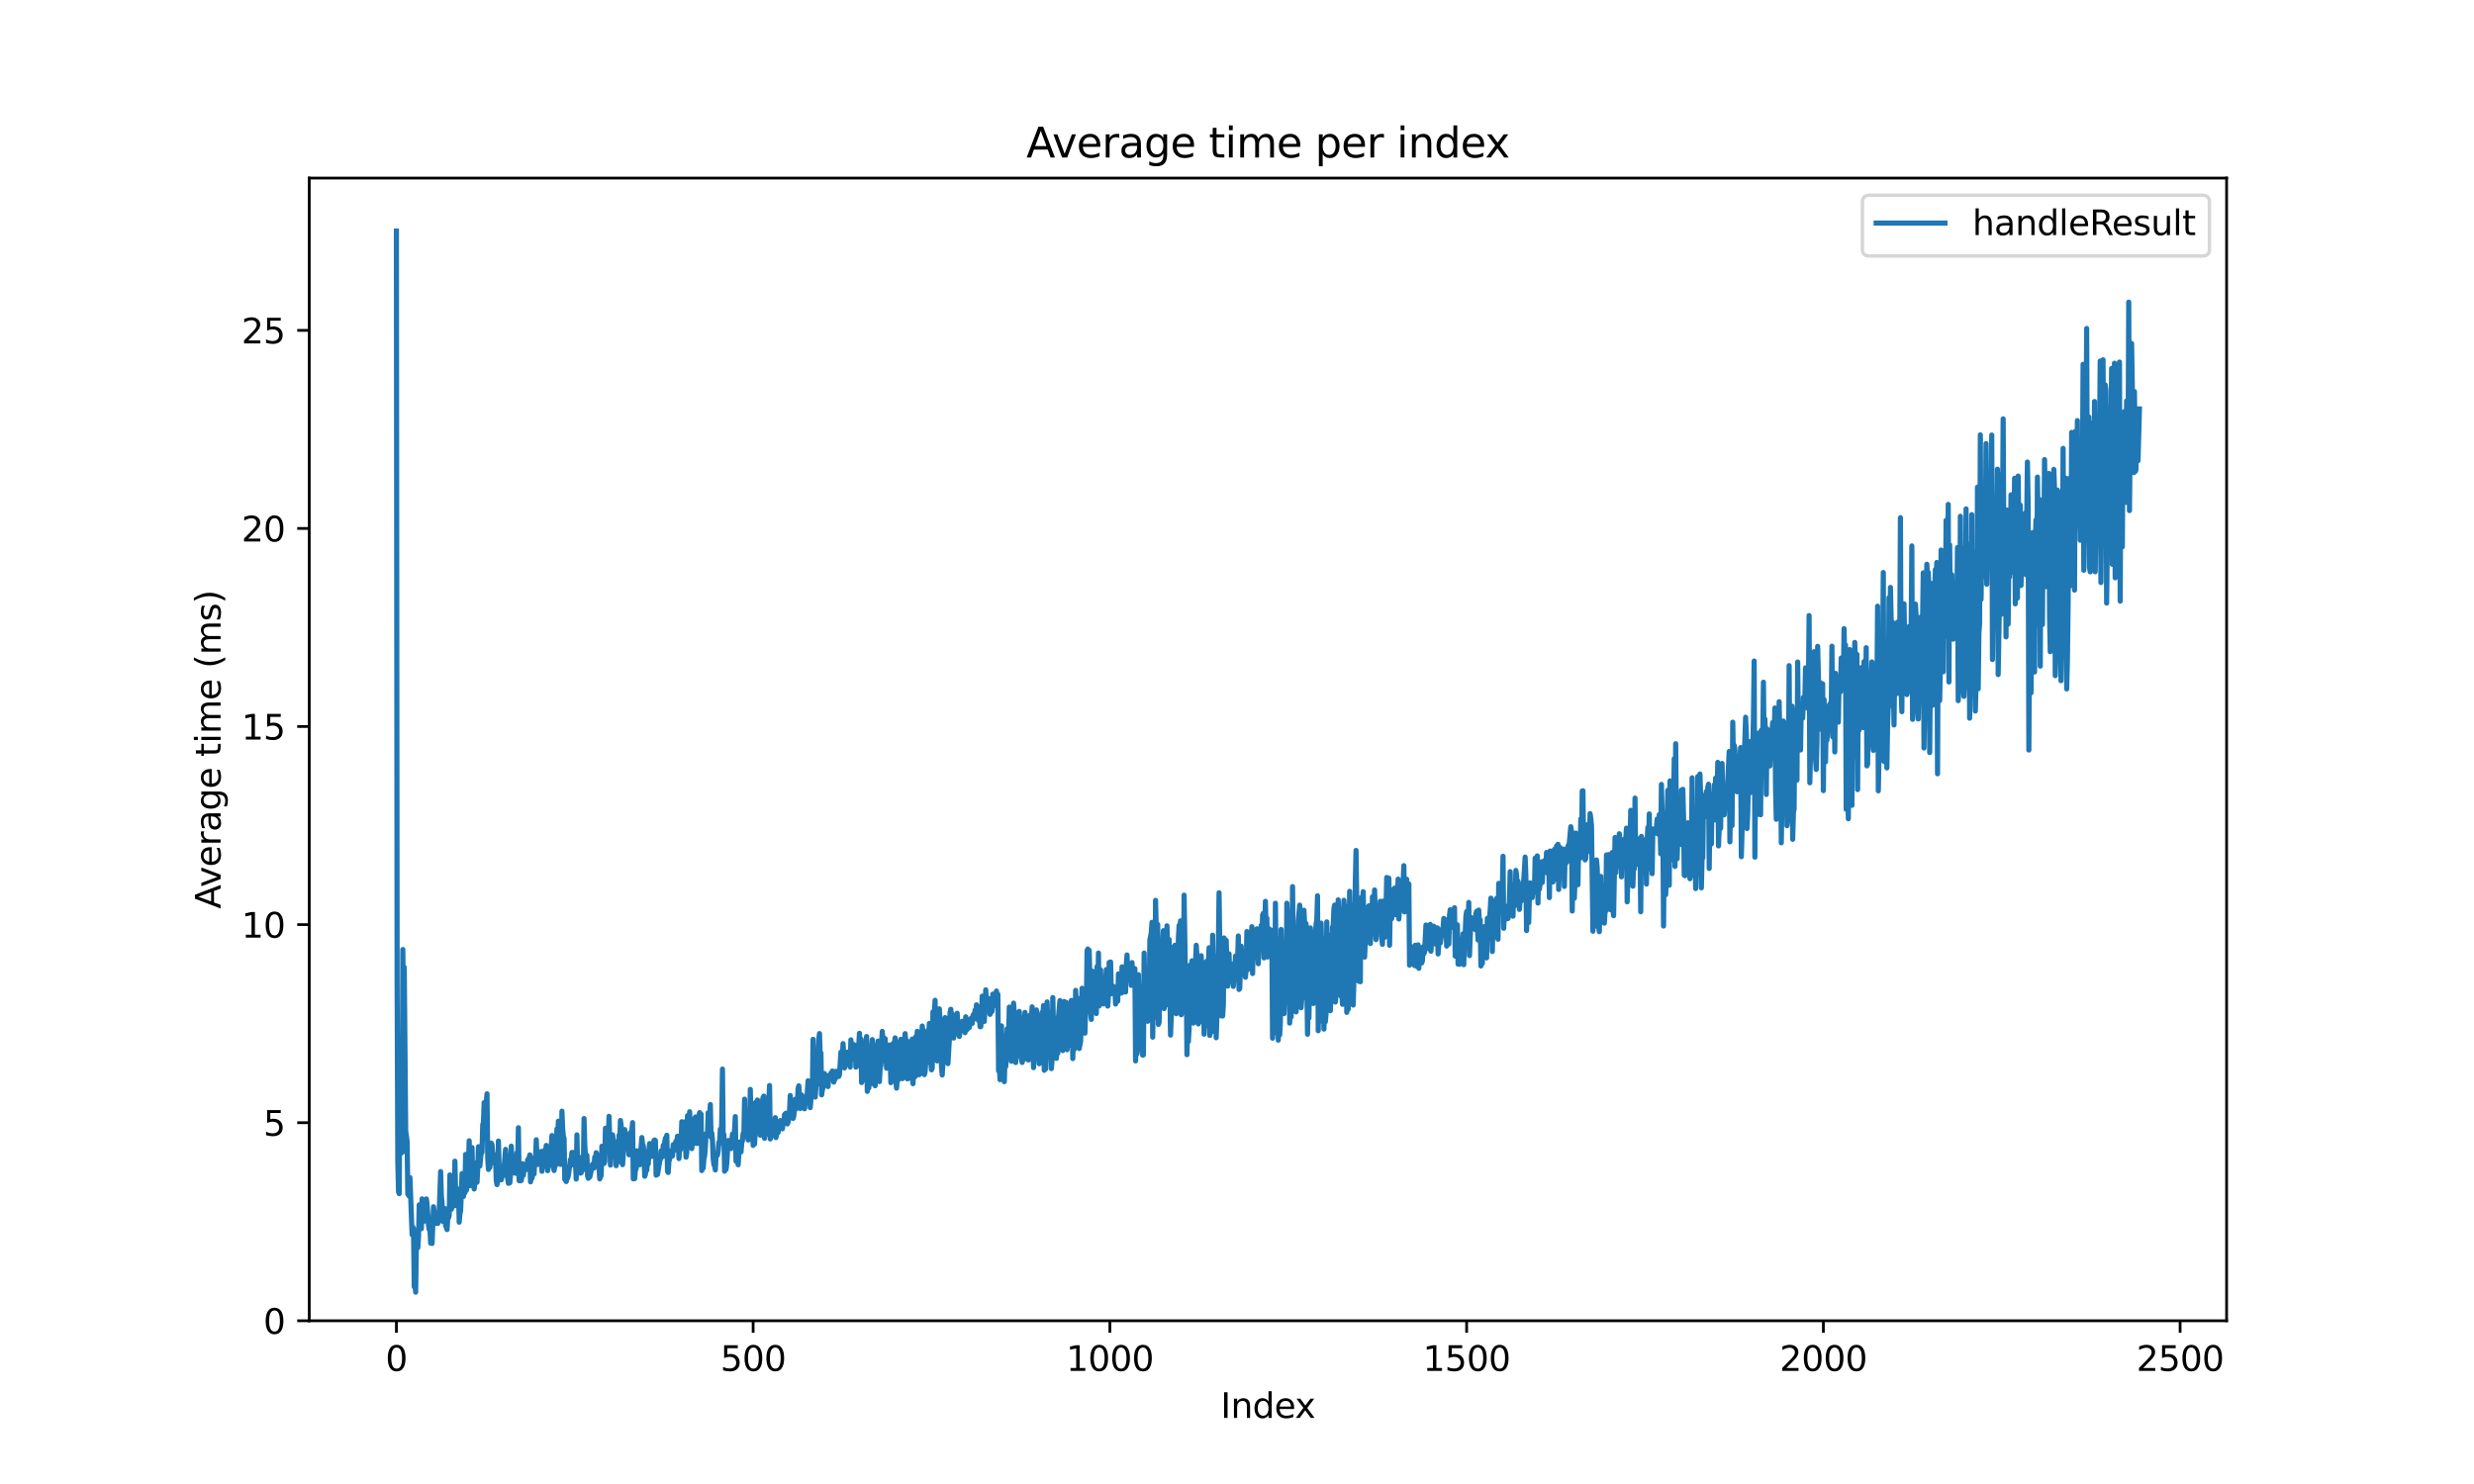<?xml version="1.0" encoding="utf-8" standalone="no"?>
<!DOCTYPE svg PUBLIC "-//W3C//DTD SVG 1.1//EN"
  "http://www.w3.org/Graphics/SVG/1.1/DTD/svg11.dtd">
<svg xmlns:xlink="http://www.w3.org/1999/xlink" width="720pt" height="432pt" viewBox="0 0 720 432" xmlns="http://www.w3.org/2000/svg" version="1.1">
 <defs>
  <style type="text/css">*{stroke-linejoin: round; stroke-linecap: butt}</style>
 </defs>
 <g id="figure_1">
  <g id="patch_1">
   <path d="M 0 432 
L 720 432 
L 720 0 
L 0 0 
z
" style="fill: #ffffff"/>
  </g>
  <g id="axes_1">
   <g id="patch_2">
    <path d="M 90 384.48 
L 648 384.48 
L 648 51.84 
L 90 51.84 
z
" style="fill: #ffffff"/>
   </g>
   <g id="matplotlib.axis_1">
    <g id="xtick_1">
     <g id="line2d_1">
      <defs>
       <path id="m585260ea05" d="M 0 0 
L 0 3.5 
" style="stroke: #000000; stroke-width: 0.8"/>
      </defs>
      <g>
       <use xlink:href="#m585260ea05" x="115.364" y="384.48" style="stroke: #000000; stroke-width: 0.8"/>
      </g>
     </g>
     <g id="text_1">
      <!-- 0 -->
      <g transform="translate(112.182 399.078) scale(0.1 -0.1)">
       <defs>
        <path id="DejaVuSans-30" d="M 2034 4250 
Q 1547 4250 1301 3770 
Q 1056 3291 1056 2328 
Q 1056 1369 1301 889 
Q 1547 409 2034 409 
Q 2525 409 2770 889 
Q 3016 1369 3016 2328 
Q 3016 3291 2770 3770 
Q 2525 4250 2034 4250 
z
M 2034 4750 
Q 2819 4750 3233 4129 
Q 3647 3509 3647 2328 
Q 3647 1150 3233 529 
Q 2819 -91 2034 -91 
Q 1250 -91 836 529 
Q 422 1150 422 2328 
Q 422 3509 836 4129 
Q 1250 4750 2034 4750 
z
" transform="scale(0.016)"/>
       </defs>
       <use xlink:href="#DejaVuSans-30"/>
      </g>
     </g>
    </g>
    <g id="xtick_2">
     <g id="line2d_2">
      <g>
       <use xlink:href="#m585260ea05" x="219.185" y="384.48" style="stroke: #000000; stroke-width: 0.8"/>
      </g>
     </g>
     <g id="text_2">
      <!-- 500 -->
      <g transform="translate(209.642 399.078) scale(0.1 -0.1)">
       <defs>
        <path id="DejaVuSans-35" d="M 691 4666 
L 3169 4666 
L 3169 4134 
L 1269 4134 
L 1269 2991 
Q 1406 3038 1543 3061 
Q 1681 3084 1819 3084 
Q 2600 3084 3056 2656 
Q 3513 2228 3513 1497 
Q 3513 744 3044 326 
Q 2575 -91 1722 -91 
Q 1428 -91 1123 -41 
Q 819 9 494 109 
L 494 744 
Q 775 591 1075 516 
Q 1375 441 1709 441 
Q 2250 441 2565 725 
Q 2881 1009 2881 1497 
Q 2881 1984 2565 2268 
Q 2250 2553 1709 2553 
Q 1456 2553 1204 2497 
Q 953 2441 691 2322 
L 691 4666 
z
" transform="scale(0.016)"/>
       </defs>
       <use xlink:href="#DejaVuSans-35"/>
       <use xlink:href="#DejaVuSans-30" transform="translate(63.623 0)"/>
       <use xlink:href="#DejaVuSans-30" transform="translate(127.246 0)"/>
      </g>
     </g>
    </g>
    <g id="xtick_3">
     <g id="line2d_3">
      <g>
       <use xlink:href="#m585260ea05" x="323.007" y="384.48" style="stroke: #000000; stroke-width: 0.8"/>
      </g>
     </g>
     <g id="text_3">
      <!-- 1000 -->
      <g transform="translate(310.282 399.078) scale(0.1 -0.1)">
       <defs>
        <path id="DejaVuSans-31" d="M 794 531 
L 1825 531 
L 1825 4091 
L 703 3866 
L 703 4441 
L 1819 4666 
L 2450 4666 
L 2450 531 
L 3481 531 
L 3481 0 
L 794 0 
L 794 531 
z
" transform="scale(0.016)"/>
       </defs>
       <use xlink:href="#DejaVuSans-31"/>
       <use xlink:href="#DejaVuSans-30" transform="translate(63.623 0)"/>
       <use xlink:href="#DejaVuSans-30" transform="translate(127.246 0)"/>
       <use xlink:href="#DejaVuSans-30" transform="translate(190.869 0)"/>
      </g>
     </g>
    </g>
    <g id="xtick_4">
     <g id="line2d_4">
      <g>
       <use xlink:href="#m585260ea05" x="426.829" y="384.48" style="stroke: #000000; stroke-width: 0.8"/>
      </g>
     </g>
     <g id="text_4">
      <!-- 1500 -->
      <g transform="translate(414.104 399.078) scale(0.1 -0.1)">
       <use xlink:href="#DejaVuSans-31"/>
       <use xlink:href="#DejaVuSans-35" transform="translate(63.623 0)"/>
       <use xlink:href="#DejaVuSans-30" transform="translate(127.246 0)"/>
       <use xlink:href="#DejaVuSans-30" transform="translate(190.869 0)"/>
      </g>
     </g>
    </g>
    <g id="xtick_5">
     <g id="line2d_5">
      <g>
       <use xlink:href="#m585260ea05" x="530.65" y="384.48" style="stroke: #000000; stroke-width: 0.8"/>
      </g>
     </g>
     <g id="text_5">
      <!-- 2000 -->
      <g transform="translate(517.925 399.078) scale(0.1 -0.1)">
       <defs>
        <path id="DejaVuSans-32" d="M 1228 531 
L 3431 531 
L 3431 0 
L 469 0 
L 469 531 
Q 828 903 1448 1529 
Q 2069 2156 2228 2338 
Q 2531 2678 2651 2914 
Q 2772 3150 2772 3378 
Q 2772 3750 2511 3984 
Q 2250 4219 1831 4219 
Q 1534 4219 1204 4116 
Q 875 4013 500 3803 
L 500 4441 
Q 881 4594 1212 4672 
Q 1544 4750 1819 4750 
Q 2544 4750 2975 4387 
Q 3406 4025 3406 3419 
Q 3406 3131 3298 2873 
Q 3191 2616 2906 2266 
Q 2828 2175 2409 1742 
Q 1991 1309 1228 531 
z
" transform="scale(0.016)"/>
       </defs>
       <use xlink:href="#DejaVuSans-32"/>
       <use xlink:href="#DejaVuSans-30" transform="translate(63.623 0)"/>
       <use xlink:href="#DejaVuSans-30" transform="translate(127.246 0)"/>
       <use xlink:href="#DejaVuSans-30" transform="translate(190.869 0)"/>
      </g>
     </g>
    </g>
    <g id="xtick_6">
     <g id="line2d_6">
      <g>
       <use xlink:href="#m585260ea05" x="634.472" y="384.48" style="stroke: #000000; stroke-width: 0.8"/>
      </g>
     </g>
     <g id="text_6">
      <!-- 2500 -->
      <g transform="translate(621.747 399.078) scale(0.1 -0.1)">
       <use xlink:href="#DejaVuSans-32"/>
       <use xlink:href="#DejaVuSans-35" transform="translate(63.623 0)"/>
       <use xlink:href="#DejaVuSans-30" transform="translate(127.246 0)"/>
       <use xlink:href="#DejaVuSans-30" transform="translate(190.869 0)"/>
      </g>
     </g>
    </g>
    <g id="text_7">
     <!-- Index -->
     <g transform="translate(355.234 412.757) scale(0.1 -0.1)">
      <defs>
       <path id="DejaVuSans-49" d="M 628 4666 
L 1259 4666 
L 1259 0 
L 628 0 
L 628 4666 
z
" transform="scale(0.016)"/>
       <path id="DejaVuSans-6e" d="M 3513 2113 
L 3513 0 
L 2938 0 
L 2938 2094 
Q 2938 2591 2744 2837 
Q 2550 3084 2163 3084 
Q 1697 3084 1428 2787 
Q 1159 2491 1159 1978 
L 1159 0 
L 581 0 
L 581 3500 
L 1159 3500 
L 1159 2956 
Q 1366 3272 1645 3428 
Q 1925 3584 2291 3584 
Q 2894 3584 3203 3211 
Q 3513 2838 3513 2113 
z
" transform="scale(0.016)"/>
       <path id="DejaVuSans-64" d="M 2906 2969 
L 2906 4863 
L 3481 4863 
L 3481 0 
L 2906 0 
L 2906 525 
Q 2725 213 2448 61 
Q 2172 -91 1784 -91 
Q 1150 -91 751 415 
Q 353 922 353 1747 
Q 353 2572 751 3078 
Q 1150 3584 1784 3584 
Q 2172 3584 2448 3432 
Q 2725 3281 2906 2969 
z
M 947 1747 
Q 947 1113 1208 752 
Q 1469 391 1925 391 
Q 2381 391 2643 752 
Q 2906 1113 2906 1747 
Q 2906 2381 2643 2742 
Q 2381 3103 1925 3103 
Q 1469 3103 1208 2742 
Q 947 2381 947 1747 
z
" transform="scale(0.016)"/>
       <path id="DejaVuSans-65" d="M 3597 1894 
L 3597 1613 
L 953 1613 
Q 991 1019 1311 708 
Q 1631 397 2203 397 
Q 2534 397 2845 478 
Q 3156 559 3463 722 
L 3463 178 
Q 3153 47 2828 -22 
Q 2503 -91 2169 -91 
Q 1331 -91 842 396 
Q 353 884 353 1716 
Q 353 2575 817 3079 
Q 1281 3584 2069 3584 
Q 2775 3584 3186 3129 
Q 3597 2675 3597 1894 
z
M 3022 2063 
Q 3016 2534 2758 2815 
Q 2500 3097 2075 3097 
Q 1594 3097 1305 2825 
Q 1016 2553 972 2059 
L 3022 2063 
z
" transform="scale(0.016)"/>
       <path id="DejaVuSans-78" d="M 3513 3500 
L 2247 1797 
L 3578 0 
L 2900 0 
L 1881 1375 
L 863 0 
L 184 0 
L 1544 1831 
L 300 3500 
L 978 3500 
L 1906 2253 
L 2834 3500 
L 3513 3500 
z
" transform="scale(0.016)"/>
      </defs>
      <use xlink:href="#DejaVuSans-49"/>
      <use xlink:href="#DejaVuSans-6e" transform="translate(29.492 0)"/>
      <use xlink:href="#DejaVuSans-64" transform="translate(92.871 0)"/>
      <use xlink:href="#DejaVuSans-65" transform="translate(156.348 0)"/>
      <use xlink:href="#DejaVuSans-78" transform="translate(216.121 0)"/>
     </g>
    </g>
   </g>
   <g id="matplotlib.axis_2">
    <g id="ytick_1">
     <g id="line2d_7">
      <defs>
       <path id="md63db99de8" d="M 0 0 
L -3.5 0 
" style="stroke: #000000; stroke-width: 0.8"/>
      </defs>
      <g>
       <use xlink:href="#md63db99de8" x="90" y="384.48" style="stroke: #000000; stroke-width: 0.8"/>
      </g>
     </g>
     <g id="text_8">
      <!-- 0 -->
      <g transform="translate(76.638 388.279) scale(0.1 -0.1)">
       <use xlink:href="#DejaVuSans-30"/>
      </g>
     </g>
    </g>
    <g id="ytick_2">
     <g id="line2d_8">
      <g>
       <use xlink:href="#md63db99de8" x="90" y="326.818" style="stroke: #000000; stroke-width: 0.8"/>
      </g>
     </g>
     <g id="text_9">
      <!-- 5 -->
      <g transform="translate(76.638 330.617) scale(0.1 -0.1)">
       <use xlink:href="#DejaVuSans-35"/>
      </g>
     </g>
    </g>
    <g id="ytick_3">
     <g id="line2d_9">
      <g>
       <use xlink:href="#md63db99de8" x="90" y="269.156" style="stroke: #000000; stroke-width: 0.8"/>
      </g>
     </g>
     <g id="text_10">
      <!-- 10 -->
      <g transform="translate(70.275 272.955) scale(0.1 -0.1)">
       <use xlink:href="#DejaVuSans-31"/>
       <use xlink:href="#DejaVuSans-30" transform="translate(63.623 0)"/>
      </g>
     </g>
    </g>
    <g id="ytick_4">
     <g id="line2d_10">
      <g>
       <use xlink:href="#md63db99de8" x="90" y="211.493" style="stroke: #000000; stroke-width: 0.8"/>
      </g>
     </g>
     <g id="text_11">
      <!-- 15 -->
      <g transform="translate(70.275 215.293) scale(0.1 -0.1)">
       <use xlink:href="#DejaVuSans-31"/>
       <use xlink:href="#DejaVuSans-35" transform="translate(63.623 0)"/>
      </g>
     </g>
    </g>
    <g id="ytick_5">
     <g id="line2d_11">
      <g>
       <use xlink:href="#md63db99de8" x="90" y="153.831" style="stroke: #000000; stroke-width: 0.8"/>
      </g>
     </g>
     <g id="text_12">
      <!-- 20 -->
      <g transform="translate(70.275 157.63) scale(0.1 -0.1)">
       <use xlink:href="#DejaVuSans-32"/>
       <use xlink:href="#DejaVuSans-30" transform="translate(63.623 0)"/>
      </g>
     </g>
    </g>
    <g id="ytick_6">
     <g id="line2d_12">
      <g>
       <use xlink:href="#md63db99de8" x="90" y="96.169" style="stroke: #000000; stroke-width: 0.8"/>
      </g>
     </g>
     <g id="text_13">
      <!-- 25 -->
      <g transform="translate(70.275 99.968) scale(0.1 -0.1)">
       <use xlink:href="#DejaVuSans-32"/>
       <use xlink:href="#DejaVuSans-35" transform="translate(63.623 0)"/>
      </g>
     </g>
    </g>
    <g id="text_14">
     <!-- Average time (ms) -->
     <g transform="translate(64.195 264.544) rotate(-90) scale(0.1 -0.1)">
      <defs>
       <path id="DejaVuSans-41" d="M 2188 4044 
L 1331 1722 
L 3047 1722 
L 2188 4044 
z
M 1831 4666 
L 2547 4666 
L 4325 0 
L 3669 0 
L 3244 1197 
L 1141 1197 
L 716 0 
L 50 0 
L 1831 4666 
z
" transform="scale(0.016)"/>
       <path id="DejaVuSans-76" d="M 191 3500 
L 800 3500 
L 1894 563 
L 2988 3500 
L 3597 3500 
L 2284 0 
L 1503 0 
L 191 3500 
z
" transform="scale(0.016)"/>
       <path id="DejaVuSans-72" d="M 2631 2963 
Q 2534 3019 2420 3045 
Q 2306 3072 2169 3072 
Q 1681 3072 1420 2755 
Q 1159 2438 1159 1844 
L 1159 0 
L 581 0 
L 581 3500 
L 1159 3500 
L 1159 2956 
Q 1341 3275 1631 3429 
Q 1922 3584 2338 3584 
Q 2397 3584 2469 3576 
Q 2541 3569 2628 3553 
L 2631 2963 
z
" transform="scale(0.016)"/>
       <path id="DejaVuSans-61" d="M 2194 1759 
Q 1497 1759 1228 1600 
Q 959 1441 959 1056 
Q 959 750 1161 570 
Q 1363 391 1709 391 
Q 2188 391 2477 730 
Q 2766 1069 2766 1631 
L 2766 1759 
L 2194 1759 
z
M 3341 1997 
L 3341 0 
L 2766 0 
L 2766 531 
Q 2569 213 2275 61 
Q 1981 -91 1556 -91 
Q 1019 -91 701 211 
Q 384 513 384 1019 
Q 384 1609 779 1909 
Q 1175 2209 1959 2209 
L 2766 2209 
L 2766 2266 
Q 2766 2663 2505 2880 
Q 2244 3097 1772 3097 
Q 1472 3097 1187 3025 
Q 903 2953 641 2809 
L 641 3341 
Q 956 3463 1253 3523 
Q 1550 3584 1831 3584 
Q 2591 3584 2966 3190 
Q 3341 2797 3341 1997 
z
" transform="scale(0.016)"/>
       <path id="DejaVuSans-67" d="M 2906 1791 
Q 2906 2416 2648 2759 
Q 2391 3103 1925 3103 
Q 1463 3103 1205 2759 
Q 947 2416 947 1791 
Q 947 1169 1205 825 
Q 1463 481 1925 481 
Q 2391 481 2648 825 
Q 2906 1169 2906 1791 
z
M 3481 434 
Q 3481 -459 3084 -895 
Q 2688 -1331 1869 -1331 
Q 1566 -1331 1297 -1286 
Q 1028 -1241 775 -1147 
L 775 -588 
Q 1028 -725 1275 -790 
Q 1522 -856 1778 -856 
Q 2344 -856 2625 -561 
Q 2906 -266 2906 331 
L 2906 616 
Q 2728 306 2450 153 
Q 2172 0 1784 0 
Q 1141 0 747 490 
Q 353 981 353 1791 
Q 353 2603 747 3093 
Q 1141 3584 1784 3584 
Q 2172 3584 2450 3431 
Q 2728 3278 2906 2969 
L 2906 3500 
L 3481 3500 
L 3481 434 
z
" transform="scale(0.016)"/>
       <path id="DejaVuSans-20" transform="scale(0.016)"/>
       <path id="DejaVuSans-74" d="M 1172 4494 
L 1172 3500 
L 2356 3500 
L 2356 3053 
L 1172 3053 
L 1172 1153 
Q 1172 725 1289 603 
Q 1406 481 1766 481 
L 2356 481 
L 2356 0 
L 1766 0 
Q 1100 0 847 248 
Q 594 497 594 1153 
L 594 3053 
L 172 3053 
L 172 3500 
L 594 3500 
L 594 4494 
L 1172 4494 
z
" transform="scale(0.016)"/>
       <path id="DejaVuSans-69" d="M 603 3500 
L 1178 3500 
L 1178 0 
L 603 0 
L 603 3500 
z
M 603 4863 
L 1178 4863 
L 1178 4134 
L 603 4134 
L 603 4863 
z
" transform="scale(0.016)"/>
       <path id="DejaVuSans-6d" d="M 3328 2828 
Q 3544 3216 3844 3400 
Q 4144 3584 4550 3584 
Q 5097 3584 5394 3201 
Q 5691 2819 5691 2113 
L 5691 0 
L 5113 0 
L 5113 2094 
Q 5113 2597 4934 2840 
Q 4756 3084 4391 3084 
Q 3944 3084 3684 2787 
Q 3425 2491 3425 1978 
L 3425 0 
L 2847 0 
L 2847 2094 
Q 2847 2600 2669 2842 
Q 2491 3084 2119 3084 
Q 1678 3084 1418 2786 
Q 1159 2488 1159 1978 
L 1159 0 
L 581 0 
L 581 3500 
L 1159 3500 
L 1159 2956 
Q 1356 3278 1631 3431 
Q 1906 3584 2284 3584 
Q 2666 3584 2933 3390 
Q 3200 3197 3328 2828 
z
" transform="scale(0.016)"/>
       <path id="DejaVuSans-28" d="M 1984 4856 
Q 1566 4138 1362 3434 
Q 1159 2731 1159 2009 
Q 1159 1288 1364 580 
Q 1569 -128 1984 -844 
L 1484 -844 
Q 1016 -109 783 600 
Q 550 1309 550 2009 
Q 550 2706 781 3412 
Q 1013 4119 1484 4856 
L 1984 4856 
z
" transform="scale(0.016)"/>
       <path id="DejaVuSans-73" d="M 2834 3397 
L 2834 2853 
Q 2591 2978 2328 3040 
Q 2066 3103 1784 3103 
Q 1356 3103 1142 2972 
Q 928 2841 928 2578 
Q 928 2378 1081 2264 
Q 1234 2150 1697 2047 
L 1894 2003 
Q 2506 1872 2764 1633 
Q 3022 1394 3022 966 
Q 3022 478 2636 193 
Q 2250 -91 1575 -91 
Q 1294 -91 989 -36 
Q 684 19 347 128 
L 347 722 
Q 666 556 975 473 
Q 1284 391 1588 391 
Q 1994 391 2212 530 
Q 2431 669 2431 922 
Q 2431 1156 2273 1281 
Q 2116 1406 1581 1522 
L 1381 1569 
Q 847 1681 609 1914 
Q 372 2147 372 2553 
Q 372 3047 722 3315 
Q 1072 3584 1716 3584 
Q 2034 3584 2315 3537 
Q 2597 3491 2834 3397 
z
" transform="scale(0.016)"/>
       <path id="DejaVuSans-29" d="M 513 4856 
L 1013 4856 
Q 1481 4119 1714 3412 
Q 1947 2706 1947 2009 
Q 1947 1309 1714 600 
Q 1481 -109 1013 -844 
L 513 -844 
Q 928 -128 1133 580 
Q 1338 1288 1338 2009 
Q 1338 2731 1133 3434 
Q 928 4138 513 4856 
z
" transform="scale(0.016)"/>
      </defs>
      <use xlink:href="#DejaVuSans-41"/>
      <use xlink:href="#DejaVuSans-76" transform="translate(62.533 0)"/>
      <use xlink:href="#DejaVuSans-65" transform="translate(121.713 0)"/>
      <use xlink:href="#DejaVuSans-72" transform="translate(183.236 0)"/>
      <use xlink:href="#DejaVuSans-61" transform="translate(224.35 0)"/>
      <use xlink:href="#DejaVuSans-67" transform="translate(285.629 0)"/>
      <use xlink:href="#DejaVuSans-65" transform="translate(349.105 0)"/>
      <use xlink:href="#DejaVuSans-20" transform="translate(410.629 0)"/>
      <use xlink:href="#DejaVuSans-74" transform="translate(442.416 0)"/>
      <use xlink:href="#DejaVuSans-69" transform="translate(481.625 0)"/>
      <use xlink:href="#DejaVuSans-6d" transform="translate(509.408 0)"/>
      <use xlink:href="#DejaVuSans-65" transform="translate(606.82 0)"/>
      <use xlink:href="#DejaVuSans-20" transform="translate(668.344 0)"/>
      <use xlink:href="#DejaVuSans-28" transform="translate(700.131 0)"/>
      <use xlink:href="#DejaVuSans-6d" transform="translate(739.145 0)"/>
      <use xlink:href="#DejaVuSans-73" transform="translate(836.557 0)"/>
      <use xlink:href="#DejaVuSans-29" transform="translate(888.656 0)"/>
     </g>
    </g>
   </g>
   <g id="line2d_13">
    <path d="M 115.364 67.284 
L 115.571 286.469 
L 115.779 338.615 
L 115.987 347.036 
L 116.194 347.477 
L 116.402 302.009 
L 116.609 335.809 
L 116.817 334.358 
L 117.025 335.504 
L 117.232 276.407 
L 117.44 296.649 
L 117.648 281.584 
L 118.063 329.166 
L 118.478 332.133 
L 118.686 347.62 
L 119.101 348.215 
L 119.309 342.789 
L 119.932 359.412 
L 120.139 357.199 
L 120.347 357.644 
L 120.555 374.593 
L 120.762 373.555 
L 120.97 376.154 
L 121.178 361.861 
L 121.385 363.091 
L 121.593 363.221 
L 121.801 360.056 
L 122.008 350.725 
L 122.631 357.678 
L 122.839 349.008 
L 123.046 355.279 
L 123.254 351.863 
L 123.462 355.501 
L 123.669 352.328 
L 123.877 351.836 
L 124.085 349.014 
L 124.292 350.63 
L 124.708 356.583 
L 124.915 357.955 
L 125.123 357.65 
L 125.331 361.9 
L 125.538 356.74 
L 125.746 361.966 
L 126.161 351.293 
L 126.784 356.114 
L 126.992 355.76 
L 127.199 355.836 
L 127.407 356.159 
L 127.615 355.351 
L 127.822 352.998 
L 128.238 341.049 
L 128.445 348.134 
L 128.653 350.207 
L 128.86 355.562 
L 129.068 354.697 
L 129.276 355.681 
L 129.483 351.824 
L 129.691 356.817 
L 130.106 357.941 
L 130.314 354.516 
L 130.522 354.55 
L 130.729 353.799 
L 130.937 342.026 
L 131.145 343.16 
L 131.352 352.046 
L 131.56 350.877 
L 131.767 351.255 
L 131.975 350.231 
L 132.183 348.289 
L 132.39 338.026 
L 132.598 347.451 
L 132.806 350.977 
L 133.221 349.379 
L 133.429 346.158 
L 133.636 355.781 
L 133.844 353.417 
L 134.052 352.494 
L 134.467 341.637 
L 134.674 347.706 
L 134.882 348.321 
L 135.09 346.995 
L 135.297 347.229 
L 135.505 336.055 
L 135.713 346.523 
L 136.128 344.81 
L 136.543 332.079 
L 136.751 341.261 
L 136.959 345.127 
L 137.166 344.8 
L 137.374 334.064 
L 137.581 343.296 
L 137.997 346.126 
L 138.204 344.168 
L 138.412 338.558 
L 138.62 344.269 
L 138.827 344.17 
L 139.035 340.255 
L 139.243 333.804 
L 139.45 337.94 
L 139.658 339.428 
L 140.073 335.142 
L 140.281 335.467 
L 140.488 327.394 
L 140.696 326.718 
L 140.904 320.973 
L 141.111 323.758 
L 141.319 320.924 
L 141.527 320.934 
L 141.734 318.408 
L 141.942 337.076 
L 142.15 340.439 
L 142.357 339.256 
L 142.565 339.835 
L 142.98 332.771 
L 143.188 333.207 
L 143.603 338.523 
L 143.811 336.85 
L 144.018 336.158 
L 144.226 337.179 
L 144.434 343.799 
L 144.641 344.845 
L 144.849 343.935 
L 145.057 332.154 
L 145.264 340.153 
L 145.472 341.535 
L 145.68 342.138 
L 145.887 343.455 
L 146.095 342.188 
L 146.302 342.389 
L 146.51 341.998 
L 147.133 334.58 
L 147.341 337.501 
L 147.548 337.221 
L 147.756 343.166 
L 147.964 344.469 
L 148.171 343.988 
L 148.379 344.303 
L 148.587 341.971 
L 148.794 333.644 
L 149.21 341.392 
L 149.417 340.157 
L 149.625 339.786 
L 150.04 341.574 
L 150.248 339.918 
L 150.455 335.545 
L 150.663 338.332 
L 150.871 328.289 
L 151.078 343.696 
L 151.286 342.563 
L 151.494 343.739 
L 151.701 343.645 
L 151.909 342.276 
L 152.117 338.749 
L 152.324 342.112 
L 152.532 339.815 
L 152.739 339.642 
L 153.155 340.492 
L 153.362 340.301 
L 153.57 337.597 
L 153.778 337.885 
L 154.193 336.197 
L 154.401 344.045 
L 154.608 342.916 
L 154.816 342.998 
L 155.024 341.959 
L 155.231 339.62 
L 155.439 341.731 
L 155.646 336.818 
L 155.854 337.423 
L 156.062 331.792 
L 156.269 336.76 
L 156.477 339 
L 157.1 336.792 
L 157.308 336.177 
L 157.515 335.182 
L 157.723 340.968 
L 157.931 335.485 
L 158.138 339.059 
L 158.346 339.633 
L 158.553 334.763 
L 158.761 335.482 
L 158.969 333.445 
L 159.176 334.071 
L 159.384 340.793 
L 159.592 339.184 
L 159.799 339.257 
L 160.007 339.023 
L 160.215 334.26 
L 160.422 333.63 
L 160.63 330.558 
L 160.838 333.791 
L 161.045 339.657 
L 161.253 340.737 
L 161.46 339.43 
L 161.668 339.263 
L 162.083 328.617 
L 162.291 331.911 
L 162.499 326.385 
L 162.706 338.758 
L 162.914 338.41 
L 163.122 338.95 
L 163.329 337.432 
L 163.537 323.466 
L 163.745 328.485 
L 163.952 330.797 
L 164.16 331.37 
L 164.367 343.366 
L 164.575 343.392 
L 164.783 343.957 
L 164.99 343.195 
L 165.198 342.916 
L 165.406 342.191 
L 166.029 337.542 
L 166.236 337.828 
L 166.444 335.487 
L 166.652 339.103 
L 166.859 335.503 
L 167.067 338.644 
L 167.274 337.117 
L 167.482 338.531 
L 167.69 343.23 
L 167.897 330.369 
L 168.105 340.019 
L 168.313 341.385 
L 168.52 336.832 
L 168.728 340.68 
L 168.936 341.516 
L 169.143 341.416 
L 169.351 337.49 
L 169.766 340.503 
L 169.974 325.611 
L 170.181 333.221 
L 170.389 336.521 
L 170.597 336.589 
L 170.804 336.31 
L 171.012 342.413 
L 171.22 343.013 
L 171.427 342.268 
L 171.635 342.632 
L 171.843 341.81 
L 172.258 339.617 
L 172.466 338.873 
L 172.673 339.016 
L 172.881 340.024 
L 173.088 336.805 
L 173.296 338.724 
L 173.504 335.563 
L 173.919 336.702 
L 174.127 336.388 
L 174.542 343.187 
L 174.957 342.164 
L 175.165 333.672 
L 175.373 336.495 
L 175.58 335.066 
L 175.788 338.703 
L 175.995 338.215 
L 176.203 328.437 
L 176.411 335.422 
L 176.618 334.835 
L 176.826 335.277 
L 177.034 332.166 
L 177.241 324.968 
L 177.657 339.166 
L 177.864 334.672 
L 178.072 333.334 
L 178.28 330.35 
L 178.487 332.086 
L 178.695 332.855 
L 178.903 332.443 
L 179.11 332.434 
L 179.318 339.343 
L 179.733 334.933 
L 179.941 338.235 
L 180.148 330.481 
L 180.356 332.205 
L 180.564 326.184 
L 180.771 327.57 
L 180.979 337.497 
L 181.187 339.035 
L 181.81 328.827 
L 182.017 330.678 
L 182.225 330.143 
L 182.848 334.027 
L 183.055 336.167 
L 183.263 334.37 
L 183.471 329.661 
L 183.678 329.961 
L 183.886 329.37 
L 184.094 326.8 
L 184.301 343.169 
L 184.509 340.735 
L 184.717 343.105 
L 184.924 340.418 
L 185.132 340.299 
L 185.339 335.006 
L 185.755 338.422 
L 185.962 337.734 
L 186.17 339.07 
L 186.793 331.138 
L 187.001 333.099 
L 187.208 333.465 
L 187.416 335.597 
L 187.624 342.412 
L 187.831 341.919 
L 188.039 339.149 
L 188.246 340.661 
L 188.454 337.454 
L 188.662 338.84 
L 188.869 334.569 
L 189.077 332.887 
L 189.285 335.678 
L 189.7 336.64 
L 189.908 336.031 
L 190.323 331.986 
L 190.531 331.845 
L 190.738 332.01 
L 190.946 342.093 
L 191.153 340.997 
L 191.361 341.881 
L 191.984 338.07 
L 192.192 337.467 
L 192.399 335.022 
L 192.607 336.194 
L 192.815 336.725 
L 193.022 333.412 
L 193.23 335.265 
L 193.438 332.542 
L 193.645 331.34 
L 193.853 331.609 
L 194.06 330.467 
L 194.268 340.991 
L 194.476 341.322 
L 194.683 337.885 
L 194.891 337.545 
L 195.099 335.692 
L 195.306 335.947 
L 195.514 334.839 
L 195.722 336.509 
L 195.929 333.218 
L 196.137 334.986 
L 196.345 334.7 
L 196.552 332.749 
L 196.76 332.14 
L 196.967 332.417 
L 197.175 330.748 
L 197.383 331.069 
L 197.59 337.263 
L 197.798 333.854 
L 198.006 334.724 
L 198.213 332.462 
L 198.421 326.536 
L 198.629 329.714 
L 198.836 327.09 
L 199.044 326.613 
L 199.459 333.129 
L 199.667 336.856 
L 199.874 335.524 
L 200.082 324.771 
L 200.29 327.891 
L 200.497 328.25 
L 200.705 323.63 
L 200.913 333.897 
L 201.12 333.561 
L 201.328 334.366 
L 201.536 331.969 
L 201.743 327.633 
L 201.951 326.169 
L 202.366 325.17 
L 202.574 332.848 
L 202.781 331.884 
L 202.989 332.849 
L 203.404 324.684 
L 203.612 323.882 
L 203.82 324.346 
L 204.027 324.339 
L 204.235 340.755 
L 204.443 339.777 
L 204.65 340.055 
L 204.858 337.314 
L 205.066 336.528 
L 205.273 333.985 
L 205.481 330.019 
L 205.688 330.636 
L 205.896 329.944 
L 206.104 323.914 
L 206.311 323.837 
L 206.519 324.964 
L 206.727 321.538 
L 206.934 331.014 
L 207.142 329.832 
L 207.35 332.008 
L 207.557 337.232 
L 207.765 339.074 
L 207.973 339.357 
L 208.18 340.58 
L 208.388 336.414 
L 208.596 336.533 
L 208.803 336.255 
L 209.011 334.958 
L 209.218 332.497 
L 209.426 332.479 
L 209.634 328.704 
L 209.841 332.678 
L 210.049 325.878 
L 210.257 311.215 
L 210.464 331.123 
L 210.672 330.241 
L 210.88 340.946 
L 211.087 338.477 
L 211.295 340.415 
L 211.503 338.683 
L 211.918 332.009 
L 212.125 332.952 
L 212.333 332.014 
L 212.541 332.332 
L 212.748 334.357 
L 213.164 330.131 
L 213.371 330.215 
L 213.579 330.517 
L 213.787 328.754 
L 213.994 325.038 
L 214.202 338.074 
L 214.617 337.269 
L 214.825 339.076 
L 215.24 332.467 
L 215.448 335.22 
L 215.655 335.323 
L 215.863 332.728 
L 216.071 332.055 
L 216.278 329.929 
L 216.486 330.47 
L 216.694 319.968 
L 216.901 328.458 
L 217.109 328.852 
L 217.317 327.431 
L 217.524 330.565 
L 217.732 331.867 
L 217.939 330.66 
L 218.147 331.673 
L 218.355 317.127 
L 218.562 324.749 
L 218.978 321.229 
L 219.185 333.426 
L 219.393 329.618 
L 219.601 333.028 
L 219.808 329.071 
L 220.016 320.831 
L 220.224 325.207 
L 220.431 320.222 
L 220.639 320.945 
L 220.846 329.637 
L 221.054 327.106 
L 221.262 330.479 
L 221.469 327.873 
L 221.677 321.533 
L 222.092 319.445 
L 222.3 319.082 
L 222.508 331.371 
L 222.715 328.917 
L 222.923 330.24 
L 223.131 329.843 
L 223.338 320.05 
L 223.546 321.493 
L 223.753 320.577 
L 223.961 315.994 
L 224.169 331.555 
L 224.376 330.773 
L 224.584 330.568 
L 224.792 328.12 
L 224.999 329.184 
L 225.207 327.91 
L 225.415 329.033 
L 225.622 325.352 
L 225.83 331.158 
L 226.245 328.83 
L 226.453 329.704 
L 226.66 326.664 
L 226.868 326.72 
L 227.076 326.203 
L 227.283 327.437 
L 227.491 326.792 
L 227.699 328.609 
L 227.906 327.224 
L 228.114 327.033 
L 228.322 324.452 
L 228.737 324.052 
L 228.945 324.059 
L 229.152 327.18 
L 229.36 326.63 
L 229.567 325.637 
L 229.775 323.553 
L 229.983 318.913 
L 230.19 324.069 
L 230.398 321.092 
L 230.813 325.573 
L 231.021 324.83 
L 231.436 319.994 
L 231.644 322.811 
L 231.852 322.333 
L 232.059 321.533 
L 232.267 316.882 
L 232.474 316.087 
L 232.89 322.683 
L 233.305 318.749 
L 233.72 319.594 
L 233.928 320.031 
L 234.136 322.776 
L 234.343 320.822 
L 234.551 320.572 
L 234.759 320.748 
L 235.174 314.609 
L 235.381 320.38 
L 235.589 316.742 
L 235.797 322.44 
L 236.212 317.732 
L 236.42 317.579 
L 236.627 302.55 
L 236.835 316.417 
L 237.043 318.461 
L 237.25 319.365 
L 237.458 316.332 
L 237.666 315.704 
L 238.289 302.507 
L 238.496 300.872 
L 238.704 307.408 
L 238.911 306.526 
L 239.119 318.717 
L 239.327 317.274 
L 239.534 316.683 
L 239.742 315.592 
L 239.95 312.513 
L 240.157 315.587 
L 240.365 313.652 
L 240.573 315.438 
L 240.78 313.798 
L 240.988 316.304 
L 241.196 313.073 
L 241.403 313.802 
L 241.611 313.408 
L 241.818 312.402 
L 242.026 312.867 
L 242.234 311.779 
L 242.649 315.007 
L 242.857 314.209 
L 243.064 314.118 
L 243.272 311.852 
L 243.48 313.051 
L 243.687 312.789 
L 244.103 313.367 
L 244.31 312.812 
L 244.725 306.29 
L 244.933 309.526 
L 245.141 308.235 
L 245.348 303.807 
L 245.764 310.879 
L 245.971 310.097 
L 246.179 306.963 
L 246.387 308.611 
L 246.594 306.274 
L 246.802 309.046 
L 247.217 307.71 
L 247.425 310.626 
L 247.632 302.705 
L 247.84 308.444 
L 248.048 307.304 
L 248.255 303.964 
L 248.463 306.425 
L 248.878 304.284 
L 249.086 310.647 
L 249.294 310.476 
L 249.501 306.301 
L 249.709 306.02 
L 249.917 304.202 
L 250.124 300.803 
L 250.332 306.825 
L 250.539 302.468 
L 250.747 315.132 
L 251.162 309.572 
L 251.37 314.399 
L 251.578 306.907 
L 251.785 304.377 
L 251.993 303.43 
L 252.201 301.728 
L 252.408 317.701 
L 252.616 313.016 
L 252.824 316.755 
L 253.031 315.191 
L 253.239 306.157 
L 253.446 307.784 
L 253.862 302.633 
L 254.069 314.479 
L 254.277 315.563 
L 254.485 313.917 
L 254.692 316.061 
L 254.9 307.129 
L 255.108 305.969 
L 255.523 303.059 
L 255.938 314.864 
L 256.146 310.895 
L 256.353 310.194 
L 256.561 303.359 
L 256.769 300.248 
L 256.976 304.348 
L 257.184 302.032 
L 257.392 308.773 
L 257.599 302.37 
L 258.015 310.967 
L 258.222 305.507 
L 258.638 305.297 
L 258.845 304.199 
L 259.053 306.402 
L 259.26 315.176 
L 259.468 313.305 
L 259.676 313.733 
L 259.883 303.81 
L 260.091 305.227 
L 260.506 302.125 
L 260.714 314.771 
L 260.922 316.759 
L 261.129 314.163 
L 261.337 314.493 
L 261.545 305.901 
L 261.752 303.265 
L 261.96 306.001 
L 262.167 302.556 
L 262.375 311.258 
L 262.583 314.01 
L 262.79 313.062 
L 262.998 313.255 
L 263.206 303.369 
L 263.413 300.895 
L 263.621 303.902 
L 263.829 302.804 
L 264.036 314.041 
L 264.244 312.75 
L 264.452 313.965 
L 264.659 312.011 
L 264.867 303.378 
L 265.074 303.199 
L 265.282 304.262 
L 265.49 302.466 
L 265.697 315.477 
L 265.905 312.168 
L 266.113 312.245 
L 266.32 313.417 
L 266.528 301.761 
L 266.736 304.613 
L 266.943 300.222 
L 267.151 301.393 
L 267.359 312.862 
L 267.566 312.822 
L 267.774 311.686 
L 267.982 312.376 
L 268.189 302.525 
L 268.397 298.683 
L 268.604 301.02 
L 268.812 299.944 
L 269.02 312.832 
L 269.227 312.051 
L 269.435 308.988 
L 269.643 309.403 
L 269.85 302.244 
L 270.058 300.341 
L 270.266 300.543 
L 270.473 297.907 
L 270.681 308.567 
L 270.889 309.194 
L 271.096 311.437 
L 271.304 310.963 
L 271.511 294.544 
L 271.719 295.144 
L 271.927 294.953 
L 272.134 291.186 
L 272.342 305.909 
L 272.55 308.496 
L 272.757 308.839 
L 272.965 306.494 
L 273.38 293.676 
L 273.588 297.712 
L 273.796 296.727 
L 274.003 310.627 
L 274.211 312.929 
L 274.418 309.274 
L 274.626 308.842 
L 274.834 299.555 
L 275.041 296.222 
L 275.249 297.458 
L 275.457 296.684 
L 275.664 308.873 
L 275.872 309.622 
L 276.287 302.654 
L 276.495 294.683 
L 276.703 293.802 
L 276.91 295.978 
L 277.118 295.142 
L 277.325 300 
L 277.533 302.177 
L 277.741 299.073 
L 277.948 298.071 
L 278.156 300.278 
L 278.364 300.881 
L 278.571 294.971 
L 278.779 299.964 
L 278.987 299.627 
L 279.194 301.708 
L 279.61 298.699 
L 279.817 299.743 
L 280.025 297.299 
L 280.232 299.661 
L 280.44 298.405 
L 280.648 297.993 
L 280.855 300.611 
L 281.063 295.994 
L 281.271 298.849 
L 281.478 299.676 
L 281.686 297.995 
L 281.894 297.939 
L 282.101 299.124 
L 282.517 296.517 
L 282.724 297.848 
L 282.932 297.939 
L 283.139 295.691 
L 283.347 295.249 
L 283.555 296.165 
L 283.762 294.082 
L 283.97 296.57 
L 284.178 292.511 
L 284.385 292.951 
L 284.801 297.114 
L 285.008 293.795 
L 285.216 298.887 
L 285.424 298.863 
L 285.631 296.456 
L 285.839 289.997 
L 286.254 295.342 
L 286.462 297.346 
L 286.877 288.152 
L 287.085 292.237 
L 287.292 293.844 
L 287.708 292.85 
L 287.915 290.694 
L 288.123 295.288 
L 288.331 294.129 
L 288.538 294.602 
L 288.746 294.284 
L 288.953 289.385 
L 289.161 292.153 
L 289.369 291.373 
L 289.576 292.685 
L 289.784 292.702 
L 289.992 288.48 
L 290.199 290.415 
L 290.407 289.44 
L 290.615 311.732 
L 290.822 310.17 
L 291.03 314.301 
L 291.238 310.01 
L 291.445 298.634 
L 291.653 304.225 
L 292.068 301.499 
L 292.276 314.882 
L 292.483 308.227 
L 292.691 310.491 
L 292.899 307.905 
L 293.106 299.494 
L 293.314 304.561 
L 293.522 302.453 
L 293.729 293.172 
L 293.937 307.906 
L 294.145 305.053 
L 294.352 308.936 
L 294.56 307.333 
L 294.767 295.241 
L 294.975 292.013 
L 295.183 294.93 
L 295.39 295.063 
L 295.598 309.321 
L 295.806 304.444 
L 296.013 307.462 
L 296.221 306.655 
L 296.429 294.827 
L 296.636 294.422 
L 296.844 297.639 
L 297.052 297.186 
L 297.259 308.216 
L 297.467 309.293 
L 297.675 308.555 
L 297.882 308.258 
L 298.09 298.3 
L 298.297 294.716 
L 298.505 298.707 
L 298.713 297.849 
L 298.92 307.576 
L 299.128 308.518 
L 299.336 308.555 
L 299.543 305.912 
L 299.751 295.522 
L 299.959 297.412 
L 300.166 296.677 
L 300.374 293.102 
L 300.789 310.792 
L 300.997 307.027 
L 301.204 306.148 
L 301.62 293.989 
L 302.035 297.574 
L 302.45 309.655 
L 302.866 305.902 
L 303.073 297.466 
L 303.281 294.677 
L 303.489 295.775 
L 303.696 292.721 
L 303.904 311.571 
L 304.111 307.225 
L 304.319 311.167 
L 304.734 291.662 
L 304.942 298.266 
L 305.15 295.583 
L 305.357 294.661 
L 305.565 306.394 
L 305.773 303.851 
L 305.98 311.072 
L 306.188 308.361 
L 306.396 290.394 
L 306.603 299.726 
L 306.811 296.759 
L 307.018 296.592 
L 307.434 308.098 
L 307.641 305.702 
L 307.849 306.604 
L 308.057 295.888 
L 308.472 291.276 
L 308.68 292.225 
L 308.887 304.839 
L 309.095 303.818 
L 309.303 305.838 
L 309.51 304.912 
L 309.718 291.541 
L 309.925 295.983 
L 310.341 291.814 
L 310.548 305.581 
L 310.756 301.885 
L 310.964 304.347 
L 311.171 304.031 
L 311.379 292.33 
L 311.587 295.535 
L 311.794 291.216 
L 312.002 292.86 
L 312.21 308.154 
L 312.417 300.799 
L 312.625 305.48 
L 312.832 303.04 
L 313.04 288.3 
L 313.248 294 
L 313.455 293.248 
L 313.663 290.598 
L 314.078 305.227 
L 314.494 303.064 
L 314.909 287.7 
L 315.117 291.755 
L 315.324 288.616 
L 315.532 300.573 
L 315.739 300.756 
L 315.947 293.659 
L 316.155 293.046 
L 316.362 276.786 
L 316.57 276.256 
L 316.778 282.96 
L 316.985 276.65 
L 317.401 294.957 
L 317.608 296.758 
L 317.816 282.651 
L 318.024 286.456 
L 318.231 285.168 
L 318.439 282.922 
L 318.646 289.405 
L 318.854 285.222 
L 319.062 295.047 
L 319.269 281.369 
L 319.477 291.041 
L 319.685 277.429 
L 319.892 292.831 
L 320.1 292.035 
L 320.308 282.335 
L 320.515 290.466 
L 320.723 290.165 
L 320.931 287.029 
L 321.138 292.241 
L 321.346 289.845 
L 321.553 289.298 
L 321.969 282.225 
L 322.176 285.056 
L 322.384 292.874 
L 322.592 289.568 
L 322.799 280.176 
L 323.007 282.761 
L 323.215 280.043 
L 323.422 289.284 
L 323.838 288.575 
L 324.045 287.141 
L 324.253 287.819 
L 324.46 287.726 
L 324.668 292.279 
L 324.876 289.723 
L 325.083 289.431 
L 325.291 291.448 
L 325.499 283.508 
L 325.706 286.613 
L 325.914 283.728 
L 326.122 284.262 
L 326.329 289.101 
L 326.537 281.46 
L 326.745 282.188 
L 326.952 281.93 
L 327.16 282.791 
L 327.368 288.761 
L 327.575 288.772 
L 327.783 280.901 
L 327.99 277.999 
L 328.198 282.636 
L 328.613 281.186 
L 328.821 281.748 
L 329.236 286.851 
L 329.444 280.224 
L 329.652 285.048 
L 330.275 281.979 
L 330.482 308.837 
L 330.69 301.127 
L 330.897 306.812 
L 331.105 305.424 
L 331.313 283.739 
L 331.52 291.193 
L 331.936 288.767 
L 332.143 305.086 
L 332.351 300.476 
L 332.559 307.172 
L 332.766 307.083 
L 332.974 277.446 
L 333.182 290.858 
L 333.389 291.65 
L 333.597 286.099 
L 333.804 294.239 
L 334.012 297.3 
L 334.22 290.594 
L 334.427 292.684 
L 334.635 273.688 
L 335.05 271.544 
L 335.258 268.496 
L 335.466 301.915 
L 335.673 285.999 
L 335.881 295.791 
L 336.089 296.182 
L 336.296 262.097 
L 336.711 279.008 
L 336.919 269.117 
L 337.127 298.21 
L 337.334 297.597 
L 337.542 285.76 
L 337.75 285.68 
L 337.957 277.393 
L 338.165 276.559 
L 338.373 274.442 
L 338.58 270.922 
L 338.788 293.615 
L 338.996 291.306 
L 339.203 292.668 
L 339.411 289.282 
L 339.618 269.512 
L 339.826 276.788 
L 340.034 277.901 
L 340.241 273.494 
L 340.657 301.32 
L 341.072 290.517 
L 341.28 278.752 
L 341.487 275.726 
L 341.695 277.885 
L 341.903 275.182 
L 342.318 295.085 
L 342.525 294.743 
L 342.733 289.767 
L 342.941 273.226 
L 343.148 269.384 
L 343.356 270.424 
L 343.564 268.06 
L 343.771 295.402 
L 343.979 293.742 
L 344.187 294.671 
L 344.394 294.092 
L 344.602 260.585 
L 345.017 285.359 
L 345.225 282.637 
L 345.432 307.029 
L 345.64 297.67 
L 345.848 303.193 
L 346.055 299.617 
L 346.263 281.003 
L 346.471 285.983 
L 346.678 283.982 
L 346.886 279.69 
L 347.094 294.205 
L 347.301 297.827 
L 347.509 293.355 
L 347.717 292.557 
L 347.924 280.343 
L 348.132 275.166 
L 348.547 280.709 
L 348.755 298.074 
L 348.962 291.24 
L 349.17 296.463 
L 349.378 297.33 
L 349.585 278.231 
L 349.793 284.908 
L 350.001 284.502 
L 350.208 280.192 
L 350.416 301.056 
L 350.624 296.46 
L 350.831 298.622 
L 351.039 297.095 
L 351.246 279.766 
L 351.454 282.949 
L 351.662 280.695 
L 351.869 275.896 
L 352.077 301.43 
L 352.285 292.782 
L 352.492 300.505 
L 352.7 293.211 
L 352.908 272.229 
L 353.115 282.881 
L 353.323 282.206 
L 353.531 278.407 
L 353.946 302.094 
L 354.154 295.67 
L 354.361 293.963 
L 354.776 259.891 
L 354.984 274.615 
L 355.192 279.01 
L 355.399 295.718 
L 355.607 291.357 
L 355.815 295.767 
L 356.022 292.709 
L 356.23 273.039 
L 356.438 276.815 
L 356.645 277.928 
L 356.853 273.743 
L 357.268 287.076 
L 357.476 285.517 
L 357.683 277.664 
L 357.891 284.019 
L 358.306 281.5 
L 358.514 282.773 
L 358.722 280.619 
L 358.929 287.138 
L 359.137 284.854 
L 359.345 284.548 
L 359.552 278.333 
L 359.76 284.201 
L 359.968 283.617 
L 360.175 279.341 
L 360.383 272.455 
L 360.59 288.041 
L 360.798 287.732 
L 361.213 275.441 
L 361.421 279.017 
L 361.629 277.384 
L 361.836 279.009 
L 362.044 277.751 
L 362.252 282.884 
L 362.459 284.488 
L 362.667 281.911 
L 362.875 271.179 
L 363.082 282.306 
L 363.705 273.5 
L 363.913 276.448 
L 364.328 269.767 
L 364.536 283.401 
L 364.743 274.419 
L 364.951 274.139 
L 365.159 275.394 
L 365.366 275.371 
L 365.574 271.881 
L 365.782 270.38 
L 366.197 280.543 
L 366.404 274.039 
L 366.612 271.233 
L 366.82 275.217 
L 367.027 269.431 
L 367.235 275.674 
L 367.443 266.429 
L 367.65 265.884 
L 367.858 278.849 
L 368.273 262.38 
L 368.481 272.691 
L 368.689 267.261 
L 368.896 278.588 
L 369.104 271.302 
L 369.311 270.35 
L 369.519 270.946 
L 369.727 273.696 
L 369.934 270.742 
L 370.142 272.691 
L 370.35 302.221 
L 370.557 293.249 
L 370.765 300.76 
L 370.973 299.101 
L 371.18 262.937 
L 371.388 281.541 
L 371.803 273.386 
L 372.011 302.794 
L 372.218 296.115 
L 372.426 301.247 
L 372.634 297.341 
L 372.841 270.57 
L 373.049 279.982 
L 373.257 277.216 
L 373.464 276.825 
L 373.672 295.081 
L 373.88 290.156 
L 374.087 290.31 
L 374.295 290.764 
L 374.503 262.931 
L 374.918 271.351 
L 375.125 267.74 
L 375.333 297.822 
L 375.541 289.483 
L 375.748 296.063 
L 375.956 290.892 
L 376.164 258.099 
L 376.371 275.68 
L 376.579 273.126 
L 376.787 271.971 
L 376.994 289.558 
L 377.202 294.566 
L 377.41 289.893 
L 377.617 289.775 
L 377.825 268.235 
L 378.24 263.481 
L 378.448 265.897 
L 378.655 293.358 
L 378.863 290.602 
L 379.071 290.63 
L 379.278 288.044 
L 379.486 264.983 
L 379.901 273.523 
L 380.109 268.877 
L 380.524 301.082 
L 380.732 291.645 
L 380.939 296.351 
L 381.355 270.12 
L 381.77 275.411 
L 382.185 292.121 
L 382.393 290.486 
L 382.601 290.566 
L 382.808 272.369 
L 383.016 269.023 
L 383.224 267.673 
L 383.431 260.772 
L 383.639 300.053 
L 383.846 287.745 
L 384.054 297.346 
L 384.262 291.217 
L 384.469 268.726 
L 384.677 277.116 
L 385.092 273.317 
L 385.3 299.572 
L 385.508 289.661 
L 385.715 297.443 
L 385.923 295.105 
L 386.131 268.366 
L 386.338 279.442 
L 386.546 272.395 
L 386.754 272.277 
L 386.961 287.876 
L 387.169 294.222 
L 387.376 288.708 
L 387.584 288.58 
L 387.792 269.897 
L 387.999 269.448 
L 388.207 264.526 
L 388.415 263.467 
L 388.622 291.706 
L 388.83 289.669 
L 389.245 288.741 
L 389.453 261.956 
L 389.868 268.656 
L 390.076 265.91 
L 390.283 289.992 
L 390.491 287.618 
L 390.699 292.367 
L 390.906 288.588 
L 391.114 262.083 
L 391.322 266.32 
L 391.529 263.977 
L 391.737 263.923 
L 391.945 294.7 
L 392.152 282.896 
L 392.36 293.839 
L 392.568 287.392 
L 392.775 259.473 
L 392.983 270.522 
L 393.19 268.662 
L 393.398 263.436 
L 393.606 286.245 
L 393.813 292.581 
L 394.229 278.552 
L 394.436 256.659 
L 394.644 247.571 
L 394.852 262.565 
L 395.059 263.353 
L 395.267 283.798 
L 395.475 285.667 
L 395.682 285.379 
L 395.89 285.791 
L 396.097 261.34 
L 396.305 267.658 
L 396.72 259.57 
L 397.136 278.619 
L 397.343 274.036 
L 397.551 264.333 
L 397.759 271.078 
L 397.966 268.221 
L 398.174 268.751 
L 398.382 263.672 
L 398.589 265.289 
L 398.797 274.67 
L 399.004 270.507 
L 399.212 271.942 
L 399.42 261.066 
L 399.627 270.437 
L 400.043 259.07 
L 400.458 273.539 
L 400.666 271.154 
L 400.873 266.926 
L 401.081 265.025 
L 401.289 265.422 
L 401.496 266.139 
L 401.704 262.348 
L 401.911 264.66 
L 402.119 273.056 
L 402.327 274.897 
L 402.534 266.105 
L 402.742 262.267 
L 402.95 272.845 
L 403.157 266.33 
L 403.365 264.955 
L 403.573 255.438 
L 403.78 260.393 
L 403.988 260.444 
L 404.196 255.649 
L 404.403 275.165 
L 404.611 263.355 
L 404.818 266.645 
L 405.026 267.427 
L 405.234 260.477 
L 405.441 264.15 
L 405.649 258.841 
L 405.857 258.539 
L 406.064 266.299 
L 406.272 258.488 
L 406.48 262.2 
L 406.687 261.136 
L 406.895 255.925 
L 407.103 267.526 
L 407.31 264.49 
L 407.518 259.694 
L 407.725 264.068 
L 407.933 261.56 
L 408.141 261.626 
L 408.556 251.99 
L 408.764 265.466 
L 408.971 259.262 
L 409.179 261.875 
L 409.387 255.956 
L 409.594 261.967 
L 410.01 257.322 
L 410.217 280.96 
L 410.425 278.983 
L 410.632 275.542 
L 410.84 279.641 
L 411.048 279.038 
L 411.255 275.988 
L 411.463 280.408 
L 411.671 281.067 
L 411.878 275.162 
L 412.086 276.917 
L 412.294 281.275 
L 412.501 276.055 
L 412.709 275.057 
L 412.917 281.887 
L 413.124 277.889 
L 413.332 278.019 
L 413.54 278.729 
L 413.747 280.322 
L 413.955 279.765 
L 414.162 275.621 
L 414.37 277.652 
L 414.578 277.19 
L 414.993 269.273 
L 415.201 275.344 
L 415.408 274.285 
L 415.616 276.144 
L 415.824 272.598 
L 416.031 271.244 
L 416.239 269.083 
L 416.447 276.905 
L 416.654 273.476 
L 416.862 272.31 
L 417.069 272.15 
L 417.277 269.634 
L 417.692 274.786 
L 417.9 274.508 
L 418.108 274.64 
L 418.315 270.1 
L 418.523 277.705 
L 418.731 274.65 
L 418.938 273.24 
L 419.146 274.548 
L 419.354 273.326 
L 419.561 270.598 
L 419.769 272.434 
L 420.184 267.354 
L 420.392 271.321 
L 420.599 267.687 
L 420.807 268.589 
L 421.015 275.409 
L 421.222 271.209 
L 421.43 270.099 
L 421.638 274.789 
L 421.845 266.359 
L 422.053 264.821 
L 422.468 268.846 
L 422.676 269.938 
L 423.091 270.167 
L 423.299 264.246 
L 423.506 278.329 
L 424.129 269.218 
L 424.337 280.666 
L 424.545 275.397 
L 424.752 280.718 
L 424.96 279.113 
L 425.168 278.905 
L 425.375 273.305 
L 425.583 275.522 
L 425.79 271.833 
L 425.998 280.823 
L 426.206 273.344 
L 426.413 271.737 
L 426.621 266.647 
L 426.829 265.371 
L 427.244 269.702 
L 427.452 262.699 
L 427.659 278.176 
L 428.075 267.728 
L 428.282 267.146 
L 428.49 269.207 
L 428.697 267.741 
L 428.905 269.579 
L 429.113 269.452 
L 429.32 270.589 
L 429.528 265.923 
L 429.736 265.278 
L 430.151 273.639 
L 430.359 264.933 
L 430.566 269.125 
L 430.774 267.728 
L 430.982 281.2 
L 431.189 276.393 
L 431.397 280.468 
L 431.604 272.317 
L 431.812 278.055 
L 432.02 269.742 
L 432.227 271.126 
L 432.643 278.85 
L 432.85 267.336 
L 433.266 273.195 
L 433.473 267.102 
L 433.681 265.092 
L 433.889 261.459 
L 434.096 262.651 
L 434.304 276.985 
L 434.511 267.901 
L 434.719 272.184 
L 434.927 272.722 
L 435.342 262.165 
L 435.55 261.529 
L 435.757 264.664 
L 435.965 273.41 
L 436.173 257.158 
L 436.38 263.119 
L 436.588 265.65 
L 436.796 258.13 
L 437.003 263.004 
L 437.211 259.381 
L 437.418 249.261 
L 437.626 270.229 
L 437.834 264.399 
L 438.041 267.374 
L 438.249 267.568 
L 438.457 266.582 
L 438.664 263.789 
L 438.872 267.394 
L 439.08 266.304 
L 439.287 261.992 
L 439.495 253.745 
L 439.703 264.521 
L 440.118 257.493 
L 440.325 266.706 
L 440.533 259.768 
L 440.948 263.582 
L 441.156 253.385 
L 441.364 254.637 
L 441.571 261.097 
L 441.779 256.5 
L 442.194 264.739 
L 442.61 258.742 
L 442.817 262.199 
L 443.025 257.313 
L 443.233 259.335 
L 443.648 253.251 
L 443.855 249.504 
L 444.063 254.68 
L 444.271 270.894 
L 444.478 261.957 
L 444.894 268.561 
L 445.101 260.461 
L 445.309 257 
L 445.517 259.895 
L 445.724 259.322 
L 445.932 261.287 
L 446.14 257.388 
L 446.347 259.492 
L 446.555 259.777 
L 446.762 249.797 
L 446.97 258.286 
L 447.178 250.848 
L 447.385 249.153 
L 447.593 262.879 
L 447.801 251.531 
L 448.008 258.857 
L 448.216 257.304 
L 448.424 251.197 
L 448.631 250.894 
L 448.839 256.889 
L 449.047 252.276 
L 449.254 254.088 
L 449.462 250.54 
L 449.669 250.462 
L 449.877 253.405 
L 450.085 248.15 
L 450.292 254.114 
L 450.708 249.516 
L 450.915 261.299 
L 451.123 247.737 
L 451.331 255.261 
L 451.538 255.646 
L 451.746 255.706 
L 451.954 256.749 
L 452.369 247.262 
L 452.576 255.925 
L 452.784 248.341 
L 452.992 246.286 
L 453.199 248.443 
L 453.407 245.77 
L 453.615 258.934 
L 454.03 246.698 
L 454.238 249.795 
L 454.445 250.304 
L 454.653 248.636 
L 454.861 250.543 
L 455.068 247.175 
L 455.276 258.053 
L 455.483 249.337 
L 455.691 251.351 
L 455.899 249.45 
L 456.106 250.812 
L 456.314 246.298 
L 456.522 246.055 
L 456.729 245.225 
L 457.145 240.661 
L 457.352 241.988 
L 457.56 265.209 
L 457.768 252.814 
L 457.975 259.083 
L 458.183 261.464 
L 458.39 255.472 
L 458.598 242.507 
L 458.806 248.814 
L 459.013 250.22 
L 459.221 257.559 
L 459.429 245.919 
L 459.636 245.524 
L 459.844 249.82 
L 460.052 238.392 
L 460.259 246.998 
L 460.467 230.256 
L 460.675 230.192 
L 460.882 247.528 
L 461.09 242.408 
L 461.297 250.327 
L 461.505 249.876 
L 461.92 240.284 
L 462.128 239.969 
L 462.336 240.666 
L 462.543 247.827 
L 462.751 236.851 
L 462.959 238.177 
L 463.166 240.379 
L 463.582 271.08 
L 463.789 264.491 
L 463.997 269.704 
L 464.204 253.078 
L 464.412 256.148 
L 464.62 250.328 
L 464.827 252.634 
L 465.035 259.097 
L 465.243 269.795 
L 465.45 271.212 
L 465.866 255.122 
L 466.073 267.874 
L 466.281 261.103 
L 466.489 262.123 
L 466.696 258.057 
L 466.904 268.726 
L 467.111 265.345 
L 467.319 265.203 
L 467.527 248.88 
L 467.734 258.42 
L 467.942 257.454 
L 468.15 248.773 
L 468.357 253.514 
L 468.565 264.767 
L 468.773 264.819 
L 468.98 262.242 
L 469.188 248.168 
L 469.396 264.644 
L 469.603 266.565 
L 470.018 243.784 
L 470.226 254.048 
L 470.434 245.549 
L 470.641 247.106 
L 470.849 252.166 
L 471.264 242.701 
L 471.68 246.583 
L 471.887 255.24 
L 472.095 247.855 
L 472.303 249.036 
L 472.51 244.432 
L 472.718 250.322 
L 473.341 241.079 
L 473.548 262.537 
L 473.756 255.796 
L 473.964 254.842 
L 474.171 242.474 
L 474.379 246.142 
L 474.587 235.898 
L 474.794 241.746 
L 475.002 242.736 
L 475.21 257.977 
L 475.417 252.01 
L 475.625 252.934 
L 475.833 232.327 
L 476.04 251.109 
L 476.248 250.513 
L 476.455 244.099 
L 476.871 251.679 
L 477.078 251.312 
L 477.286 247.311 
L 477.494 265.419 
L 477.701 243.492 
L 477.909 252.496 
L 478.117 252.486 
L 478.324 251.946 
L 478.532 245.897 
L 478.74 244.475 
L 478.947 245.534 
L 479.155 257.371 
L 479.362 245.17 
L 479.57 240.884 
L 479.778 245.868 
L 479.985 236.932 
L 480.193 252.923 
L 480.608 242.729 
L 480.816 254.323 
L 481.024 241.312 
L 481.231 242.699 
L 481.439 242.184 
L 481.647 241.984 
L 481.854 242.49 
L 482.062 241.124 
L 482.269 238.431 
L 482.477 242.762 
L 482.685 241.063 
L 482.892 237.125 
L 483.1 239.613 
L 483.308 248.529 
L 483.515 228.349 
L 483.723 237.308 
L 483.931 240.39 
L 484.138 269.572 
L 484.346 244.544 
L 484.761 260.447 
L 484.969 254.334 
L 485.176 237.324 
L 485.384 230.055 
L 485.799 257.694 
L 486.007 227.332 
L 486.215 232.494 
L 486.422 250.303 
L 486.63 231.66 
L 486.838 235.895 
L 487.045 234.708 
L 487.253 220.876 
L 487.461 252.212 
L 487.668 216.497 
L 487.876 239.585 
L 488.083 249.988 
L 488.499 236.165 
L 488.706 238.313 
L 488.914 238.52 
L 489.122 245.826 
L 489.329 229.991 
L 489.537 234.956 
L 489.745 229.78 
L 489.952 237.654 
L 490.16 254.782 
L 490.368 254.944 
L 490.575 250.737 
L 490.783 240.136 
L 490.99 240.794 
L 491.198 239.505 
L 491.406 241.258 
L 491.613 241.474 
L 491.821 255.81 
L 492.029 254.813 
L 492.236 249.759 
L 492.444 226.429 
L 492.652 251.074 
L 492.859 248.13 
L 493.067 238.474 
L 493.275 239.062 
L 493.482 258.674 
L 493.69 252.225 
L 493.897 249.512 
L 494.105 226.058 
L 494.313 241.5 
L 494.52 238.991 
L 494.728 225.315 
L 494.936 231.584 
L 495.143 258.461 
L 495.351 249.685 
L 495.559 249.786 
L 495.766 231.595 
L 495.974 237.909 
L 496.182 233.242 
L 496.389 234.511 
L 496.597 230.389 
L 496.804 235.681 
L 497.012 229.191 
L 497.22 228.295 
L 497.427 252.813 
L 497.635 233.702 
L 497.843 233.344 
L 498.05 245.693 
L 498.258 233.445 
L 498.466 231.068 
L 498.673 232.821 
L 498.881 228.488 
L 499.089 238.67 
L 499.296 226.498 
L 499.504 231.489 
L 499.711 232.305 
L 499.919 221.93 
L 500.127 246.238 
L 500.542 235.873 
L 500.75 241.133 
L 500.957 223.984 
L 501.165 222.242 
L 501.373 231.914 
L 501.58 229.359 
L 501.788 237.2 
L 501.996 233.439 
L 502.203 231.85 
L 502.411 229.227 
L 502.619 231.997 
L 503.241 218.757 
L 503.449 245.067 
L 503.657 231.091 
L 503.864 226.981 
L 504.072 240.327 
L 504.28 210.238 
L 504.487 222.325 
L 504.695 216.928 
L 504.903 218.198 
L 505.11 225.213 
L 505.318 224.078 
L 505.526 230.484 
L 505.733 226.562 
L 505.941 227.621 
L 506.148 223.379 
L 506.356 221.438 
L 506.564 217.627 
L 506.771 249.389 
L 507.187 234.773 
L 508.017 208.792 
L 508.225 213.556 
L 508.433 241.189 
L 508.64 236.645 
L 509.055 215.872 
L 509.263 230.806 
L 509.471 226.355 
L 509.678 217.265 
L 509.886 221.219 
L 510.094 217.805 
L 510.301 209.092 
L 510.509 192.423 
L 510.717 249.513 
L 510.924 220.227 
L 511.34 237.158 
L 511.755 213.395 
L 511.962 217.252 
L 512.17 217.303 
L 512.378 237.189 
L 512.585 212.576 
L 512.793 218.363 
L 513.001 215.429 
L 513.208 198.589 
L 513.416 220.302 
L 513.624 209.308 
L 513.831 213.995 
L 514.039 231.288 
L 514.247 212.197 
L 514.454 213.602 
L 514.662 219.534 
L 514.869 215.931 
L 515.077 222.976 
L 515.285 217.047 
L 515.908 210.339 
L 516.115 214.844 
L 516.323 213.478 
L 516.531 206.097 
L 516.738 229.666 
L 516.946 238.504 
L 517.154 235.313 
L 517.361 209.362 
L 517.569 226.015 
L 517.776 204.282 
L 517.984 215.665 
L 518.192 212.417 
L 518.399 245.342 
L 519.022 209.901 
L 519.23 230.416 
L 519.438 228.622 
L 519.645 223.312 
L 519.853 210.57 
L 520.061 240.378 
L 520.268 238.634 
L 520.476 226.889 
L 520.683 193.764 
L 520.891 224.154 
L 521.306 209.861 
L 521.514 205.555 
L 521.722 244.329 
L 521.929 236.457 
L 522.137 235.567 
L 522.345 206.75 
L 522.552 226.447 
L 522.76 224.558 
L 522.968 227.077 
L 523.175 192.715 
L 523.383 214.934 
L 523.59 211.853 
L 523.798 206.393 
L 524.006 218.318 
L 524.213 205.181 
L 524.421 205.324 
L 524.629 209.057 
L 524.836 203.005 
L 525.044 205.722 
L 525.252 203.695 
L 525.459 194.412 
L 525.667 199.382 
L 525.875 200.589 
L 526.082 206.199 
L 526.29 199.749 
L 526.497 179.197 
L 526.705 227.87 
L 526.913 219.751 
L 527.12 192.918 
L 527.328 204.152 
L 527.536 201.323 
L 527.743 201.646 
L 527.951 189.71 
L 528.159 193.791 
L 528.366 220.914 
L 528.574 223.999 
L 528.782 216.187 
L 528.989 188.165 
L 529.197 196.457 
L 529.404 212.315 
L 529.612 202.423 
L 529.82 198.738 
L 530.027 212.317 
L 530.235 201.976 
L 530.443 199.071 
L 530.65 230.147 
L 530.858 203.627 
L 531.273 221.79 
L 531.481 210.335 
L 531.689 215.485 
L 531.896 212.333 
L 532.104 205.596 
L 532.312 211.902 
L 532.519 204.931 
L 532.727 211.106 
L 532.934 207.522 
L 533.142 188.113 
L 533.35 214.506 
L 533.557 212.676 
L 533.765 197.301 
L 533.973 218.892 
L 534.18 196.009 
L 534.388 198.739 
L 534.596 206.69 
L 534.803 198.977 
L 535.011 210.226 
L 535.219 198.2 
L 535.634 201.381 
L 535.841 191.565 
L 536.049 199.223 
L 536.257 199.151 
L 536.464 198.488 
L 536.672 183.003 
L 536.88 193.824 
L 537.087 187.756 
L 537.295 235.618 
L 537.503 211.355 
L 537.918 238.341 
L 538.333 189.09 
L 538.541 196.793 
L 538.748 210.672 
L 538.956 234.441 
L 539.164 200.615 
L 539.371 196.455 
L 539.579 220.32 
L 539.787 187.011 
L 539.994 194.722 
L 540.202 195.444 
L 540.41 190.474 
L 540.617 229.855 
L 540.825 194.916 
L 541.033 212.576 
L 541.24 210.912 
L 541.655 194.365 
L 542.071 202.985 
L 542.278 211.807 
L 542.486 192.589 
L 542.901 204.364 
L 543.109 188.541 
L 543.317 222.945 
L 543.524 222.491 
L 543.732 205.864 
L 543.94 202.579 
L 544.147 196.618 
L 544.355 203.066 
L 544.77 192.684 
L 544.978 216.446 
L 545.185 218.45 
L 545.393 210.59 
L 545.601 193.41 
L 545.808 216.611 
L 546.016 206.595 
L 546.224 202.87 
L 546.431 176.458 
L 546.639 230.216 
L 546.847 219.511 
L 547.054 221.195 
L 547.262 187.007 
L 547.469 203.355 
L 547.677 193.473 
L 547.885 191.417 
L 548.092 166.66 
L 548.3 221.671 
L 548.508 221.284 
L 548.715 211.145 
L 548.923 191.04 
L 549.131 223.542 
L 549.338 210.832 
L 549.546 205.559 
L 549.754 173.984 
L 549.961 192.928 
L 550.169 171.001 
L 550.376 180.175 
L 550.584 205.38 
L 550.792 181.174 
L 551.207 211.039 
L 551.415 193.894 
L 551.83 181.882 
L 552.038 181.322 
L 552.245 201.855 
L 552.453 180.983 
L 552.661 183.941 
L 552.868 188.972 
L 553.076 150.705 
L 553.283 200.659 
L 553.491 207.167 
L 553.699 182.626 
L 553.906 193.873 
L 554.114 175.778 
L 554.322 187.627 
L 554.529 192.23 
L 554.737 184.085 
L 554.945 202.199 
L 555.152 201.356 
L 555.36 198.829 
L 555.568 182.378 
L 555.775 197.408 
L 556.19 183.82 
L 556.398 158.922 
L 556.606 209.396 
L 556.813 206.625 
L 557.021 195.021 
L 557.229 199.909 
L 557.436 175.852 
L 557.644 179.284 
L 557.852 187.087 
L 558.059 181.646 
L 558.267 209.303 
L 558.475 199.93 
L 558.682 196.407 
L 558.89 179.695 
L 559.097 195.774 
L 559.513 181.434 
L 559.72 166.747 
L 559.928 217.751 
L 560.759 164.25 
L 560.966 168.423 
L 561.174 166.612 
L 561.382 171.38 
L 561.589 219.064 
L 561.797 194.388 
L 562.005 192.361 
L 562.212 169.885 
L 562.42 205.333 
L 562.835 178.04 
L 563.25 165.818 
L 563.458 169.27 
L 563.666 163.736 
L 563.873 225.248 
L 564.081 178.047 
L 564.496 203.953 
L 564.704 193.721 
L 564.912 160.119 
L 565.534 195.555 
L 565.742 163.856 
L 565.95 174.368 
L 566.157 179.011 
L 566.365 151.48 
L 566.573 185.328 
L 566.78 170.199 
L 566.988 146.836 
L 567.196 198.521 
L 567.403 158.605 
L 567.611 177.512 
L 567.819 176.002 
L 568.026 167.294 
L 568.441 186.068 
L 568.649 173.589 
L 568.857 175.375 
L 569.064 180.968 
L 569.272 172.784 
L 569.48 177.448 
L 569.687 159.391 
L 569.895 203.972 
L 570.103 200.516 
L 570.31 194.022 
L 570.518 150.298 
L 570.726 183.674 
L 571.141 159.568 
L 571.348 165.578 
L 571.556 202.722 
L 571.764 198.645 
L 571.971 185.141 
L 572.179 148.145 
L 572.387 198.514 
L 572.594 181.349 
L 572.802 180.269 
L 573.01 158.391 
L 573.217 209.067 
L 573.633 188.106 
L 573.84 149.809 
L 574.048 192.923 
L 574.255 173.03 
L 574.671 160.853 
L 574.878 206.984 
L 575.294 190.823 
L 575.501 141.822 
L 575.709 200.511 
L 575.917 184.227 
L 576.124 181.36 
L 576.332 126.596 
L 576.54 174.476 
L 576.955 146.689 
L 577.162 167.901 
L 577.37 155.309 
L 577.578 151.797 
L 577.785 156.238 
L 577.993 129.129 
L 578.201 170.08 
L 578.616 144.838 
L 578.824 138.295 
L 579.031 147.965 
L 579.239 141.199 
L 579.447 146.154 
L 579.654 126.653 
L 579.862 192.008 
L 580.069 174.888 
L 580.277 168.293 
L 580.485 147.547 
L 580.692 162.995 
L 580.9 151.852 
L 581.108 153.328 
L 581.315 136.585 
L 581.523 196.369 
L 581.938 172.307 
L 582.146 138.173 
L 582.354 178.892 
L 582.561 159.53 
L 582.769 154.1 
L 582.976 121.94 
L 583.184 163.072 
L 583.599 148.989 
L 583.807 185.396 
L 584.015 148.469 
L 584.43 181.67 
L 584.638 160.389 
L 584.845 167.945 
L 585.053 161.448 
L 585.261 144.045 
L 585.468 166.622 
L 585.676 154.243 
L 585.883 149.979 
L 586.091 156.929 
L 586.299 139.216 
L 586.506 175.785 
L 586.714 157.339 
L 586.922 156.927 
L 587.129 174.092 
L 587.337 138.575 
L 587.545 155.31 
L 587.752 161.744 
L 587.96 147.045 
L 588.168 170.432 
L 588.583 151.478 
L 588.998 162.781 
L 589.413 149.356 
L 589.621 167.31 
L 590.036 134.5 
L 590.244 146.376 
L 590.452 218.338 
L 590.659 180.154 
L 591.075 201.702 
L 591.49 155.06 
L 591.698 155.564 
L 591.905 166.505 
L 592.113 195.618 
L 592.32 157.839 
L 592.528 151.316 
L 592.736 181.867 
L 592.943 138.884 
L 593.151 152.672 
L 593.359 145.56 
L 593.566 145.417 
L 593.774 193.911 
L 593.982 148.814 
L 594.397 181.805 
L 594.605 154.399 
L 594.812 157.394 
L 595.02 133.796 
L 595.227 144.963 
L 595.435 170.776 
L 595.643 150.099 
L 595.85 143.592 
L 596.058 143.485 
L 596.266 137.811 
L 596.473 179.207 
L 596.681 189.709 
L 597.096 143.609 
L 597.304 150.804 
L 597.512 145.898 
L 597.719 136.639 
L 597.927 142.448 
L 598.134 196.696 
L 598.342 190.533 
L 598.757 142.662 
L 598.965 180.69 
L 599.588 143.38 
L 599.796 198.163 
L 600.003 186.973 
L 600.211 165.038 
L 600.419 130.524 
L 600.626 164.929 
L 601.249 139.239 
L 601.457 200.556 
L 601.664 192.464 
L 601.872 176.389 
L 602.08 139.338 
L 602.287 170.701 
L 602.495 153.736 
L 602.703 161.357 
L 602.91 125.87 
L 603.118 151.572 
L 603.326 144.513 
L 603.533 130.605 
L 603.741 171.781 
L 603.948 125.604 
L 604.364 153.22 
L 604.571 122.443 
L 604.779 151.02 
L 605.194 136.689 
L 605.402 157.254 
L 605.61 135.76 
L 605.817 143.4 
L 606.025 142.895 
L 606.233 106.054 
L 606.44 166.002 
L 606.648 150.974 
L 606.855 145.832 
L 607.063 145.633 
L 607.271 95.62 
L 607.478 143.681 
L 607.686 136.863 
L 607.894 121.374 
L 608.101 165.163 
L 608.309 166.471 
L 608.517 125.045 
L 608.724 123.198 
L 608.932 161.716 
L 609.14 143.058 
L 609.347 143.541 
L 609.555 116.878 
L 609.762 166.445 
L 609.97 153.114 
L 610.178 132.52 
L 610.385 143.307 
L 610.593 121.093 
L 610.801 133.898 
L 611.008 129.108 
L 611.216 105.099 
L 611.424 169.571 
L 612.047 104.727 
L 612.254 146.302 
L 612.462 134.675 
L 612.669 112.027 
L 612.877 113.542 
L 613.085 175.561 
L 613.292 156.797 
L 613.5 153.39 
L 613.708 122.023 
L 613.915 133.585 
L 614.123 118.374 
L 614.331 127.69 
L 614.538 107.248 
L 614.746 164.287 
L 614.954 163.057 
L 615.369 105.736 
L 615.576 168.203 
L 615.992 134.512 
L 616.199 117.987 
L 616.407 122.884 
L 616.615 109.104 
L 616.822 105.398 
L 617.03 174.995 
L 617.238 131.86 
L 617.653 159.179 
L 617.861 125.67 
L 618.068 123.692 
L 618.276 119.801 
L 618.483 119.952 
L 618.691 146.247 
L 618.899 116.725 
L 619.106 121.565 
L 619.314 133.883 
L 619.522 87.948 
L 619.729 148.635 
L 619.937 128.273 
L 620.145 119.11 
L 620.352 99.975 
L 620.975 137.591 
L 621.183 113.993 
L 621.391 137.254 
L 621.598 136.893 
L 621.806 127.922 
L 622.013 127.34 
L 622.221 134.111 
L 622.636 119.043 
L 622.636 119.043 
" clip-path="url(#p8273bb9a26)" style="fill: none; stroke: #1f77b4; stroke-width: 1.5; stroke-linecap: square"/>
   </g>
   <g id="patch_3">
    <path d="M 90 384.48 
L 90 51.84 
" style="fill: none; stroke: #000000; stroke-width: 0.8; stroke-linejoin: miter; stroke-linecap: square"/>
   </g>
   <g id="patch_4">
    <path d="M 648 384.48 
L 648 51.84 
" style="fill: none; stroke: #000000; stroke-width: 0.8; stroke-linejoin: miter; stroke-linecap: square"/>
   </g>
   <g id="patch_5">
    <path d="M 90 384.48 
L 648 384.48 
" style="fill: none; stroke: #000000; stroke-width: 0.8; stroke-linejoin: miter; stroke-linecap: square"/>
   </g>
   <g id="patch_6">
    <path d="M 90 51.84 
L 648 51.84 
" style="fill: none; stroke: #000000; stroke-width: 0.8; stroke-linejoin: miter; stroke-linecap: square"/>
   </g>
   <g id="text_15">
    <!-- Average time per index -->
    <g transform="translate(298.701 45.84) scale(0.12 -0.12)">
     <defs>
      <path id="DejaVuSans-70" d="M 1159 525 
L 1159 -1331 
L 581 -1331 
L 581 3500 
L 1159 3500 
L 1159 2969 
Q 1341 3281 1617 3432 
Q 1894 3584 2278 3584 
Q 2916 3584 3314 3078 
Q 3713 2572 3713 1747 
Q 3713 922 3314 415 
Q 2916 -91 2278 -91 
Q 1894 -91 1617 61 
Q 1341 213 1159 525 
z
M 3116 1747 
Q 3116 2381 2855 2742 
Q 2594 3103 2138 3103 
Q 1681 3103 1420 2742 
Q 1159 2381 1159 1747 
Q 1159 1113 1420 752 
Q 1681 391 2138 391 
Q 2594 391 2855 752 
Q 3116 1113 3116 1747 
z
" transform="scale(0.016)"/>
     </defs>
     <use xlink:href="#DejaVuSans-41"/>
     <use xlink:href="#DejaVuSans-76" transform="translate(62.533 0)"/>
     <use xlink:href="#DejaVuSans-65" transform="translate(121.713 0)"/>
     <use xlink:href="#DejaVuSans-72" transform="translate(183.236 0)"/>
     <use xlink:href="#DejaVuSans-61" transform="translate(224.35 0)"/>
     <use xlink:href="#DejaVuSans-67" transform="translate(285.629 0)"/>
     <use xlink:href="#DejaVuSans-65" transform="translate(349.105 0)"/>
     <use xlink:href="#DejaVuSans-20" transform="translate(410.629 0)"/>
     <use xlink:href="#DejaVuSans-74" transform="translate(442.416 0)"/>
     <use xlink:href="#DejaVuSans-69" transform="translate(481.625 0)"/>
     <use xlink:href="#DejaVuSans-6d" transform="translate(509.408 0)"/>
     <use xlink:href="#DejaVuSans-65" transform="translate(606.82 0)"/>
     <use xlink:href="#DejaVuSans-20" transform="translate(668.344 0)"/>
     <use xlink:href="#DejaVuSans-70" transform="translate(700.131 0)"/>
     <use xlink:href="#DejaVuSans-65" transform="translate(763.607 0)"/>
     <use xlink:href="#DejaVuSans-72" transform="translate(825.131 0)"/>
     <use xlink:href="#DejaVuSans-20" transform="translate(866.244 0)"/>
     <use xlink:href="#DejaVuSans-69" transform="translate(898.031 0)"/>
     <use xlink:href="#DejaVuSans-6e" transform="translate(925.814 0)"/>
     <use xlink:href="#DejaVuSans-64" transform="translate(989.193 0)"/>
     <use xlink:href="#DejaVuSans-65" transform="translate(1052.67 0)"/>
     <use xlink:href="#DejaVuSans-78" transform="translate(1112.443 0)"/>
    </g>
   </g>
   <g id="legend_1">
    <g id="patch_7">
     <path d="M 544.02 74.518 
L 641 74.518 
Q 643 74.518 643 72.518 
L 643 58.84 
Q 643 56.84 641 56.84 
L 544.02 56.84 
Q 542.02 56.84 542.02 58.84 
L 542.02 72.518 
Q 542.02 74.518 544.02 74.518 
z
" style="fill: #ffffff; opacity: 0.8; stroke: #cccccc; stroke-linejoin: miter"/>
    </g>
    <g id="line2d_14">
     <path d="M 546.02 64.938 
L 556.02 64.938 
L 566.02 64.938 
" style="fill: none; stroke: #1f77b4; stroke-width: 1.5; stroke-linecap: square"/>
    </g>
    <g id="text_16">
     <!-- handleResult -->
     <g transform="translate(574.02 68.438) scale(0.1 -0.1)">
      <defs>
       <path id="DejaVuSans-68" d="M 3513 2113 
L 3513 0 
L 2938 0 
L 2938 2094 
Q 2938 2591 2744 2837 
Q 2550 3084 2163 3084 
Q 1697 3084 1428 2787 
Q 1159 2491 1159 1978 
L 1159 0 
L 581 0 
L 581 4863 
L 1159 4863 
L 1159 2956 
Q 1366 3272 1645 3428 
Q 1925 3584 2291 3584 
Q 2894 3584 3203 3211 
Q 3513 2838 3513 2113 
z
" transform="scale(0.016)"/>
       <path id="DejaVuSans-6c" d="M 603 4863 
L 1178 4863 
L 1178 0 
L 603 0 
L 603 4863 
z
" transform="scale(0.016)"/>
       <path id="DejaVuSans-52" d="M 2841 2188 
Q 3044 2119 3236 1894 
Q 3428 1669 3622 1275 
L 4263 0 
L 3584 0 
L 2988 1197 
Q 2756 1666 2539 1819 
Q 2322 1972 1947 1972 
L 1259 1972 
L 1259 0 
L 628 0 
L 628 4666 
L 2053 4666 
Q 2853 4666 3247 4331 
Q 3641 3997 3641 3322 
Q 3641 2881 3436 2590 
Q 3231 2300 2841 2188 
z
M 1259 4147 
L 1259 2491 
L 2053 2491 
Q 2509 2491 2742 2702 
Q 2975 2913 2975 3322 
Q 2975 3731 2742 3939 
Q 2509 4147 2053 4147 
L 1259 4147 
z
" transform="scale(0.016)"/>
       <path id="DejaVuSans-75" d="M 544 1381 
L 544 3500 
L 1119 3500 
L 1119 1403 
Q 1119 906 1312 657 
Q 1506 409 1894 409 
Q 2359 409 2629 706 
Q 2900 1003 2900 1516 
L 2900 3500 
L 3475 3500 
L 3475 0 
L 2900 0 
L 2900 538 
Q 2691 219 2414 64 
Q 2138 -91 1772 -91 
Q 1169 -91 856 284 
Q 544 659 544 1381 
z
M 1991 3584 
L 1991 3584 
z
" transform="scale(0.016)"/>
      </defs>
      <use xlink:href="#DejaVuSans-68"/>
      <use xlink:href="#DejaVuSans-61" transform="translate(63.379 0)"/>
      <use xlink:href="#DejaVuSans-6e" transform="translate(124.658 0)"/>
      <use xlink:href="#DejaVuSans-64" transform="translate(188.037 0)"/>
      <use xlink:href="#DejaVuSans-6c" transform="translate(251.514 0)"/>
      <use xlink:href="#DejaVuSans-65" transform="translate(279.297 0)"/>
      <use xlink:href="#DejaVuSans-52" transform="translate(340.82 0)"/>
      <use xlink:href="#DejaVuSans-65" transform="translate(405.803 0)"/>
      <use xlink:href="#DejaVuSans-73" transform="translate(467.326 0)"/>
      <use xlink:href="#DejaVuSans-75" transform="translate(519.426 0)"/>
      <use xlink:href="#DejaVuSans-6c" transform="translate(582.805 0)"/>
      <use xlink:href="#DejaVuSans-74" transform="translate(610.588 0)"/>
     </g>
    </g>
   </g>
  </g>
 </g>
 <defs>
  <clipPath id="p8273bb9a26">
   <rect x="90" y="51.84" width="558" height="332.64"/>
  </clipPath>
 </defs>
</svg>

